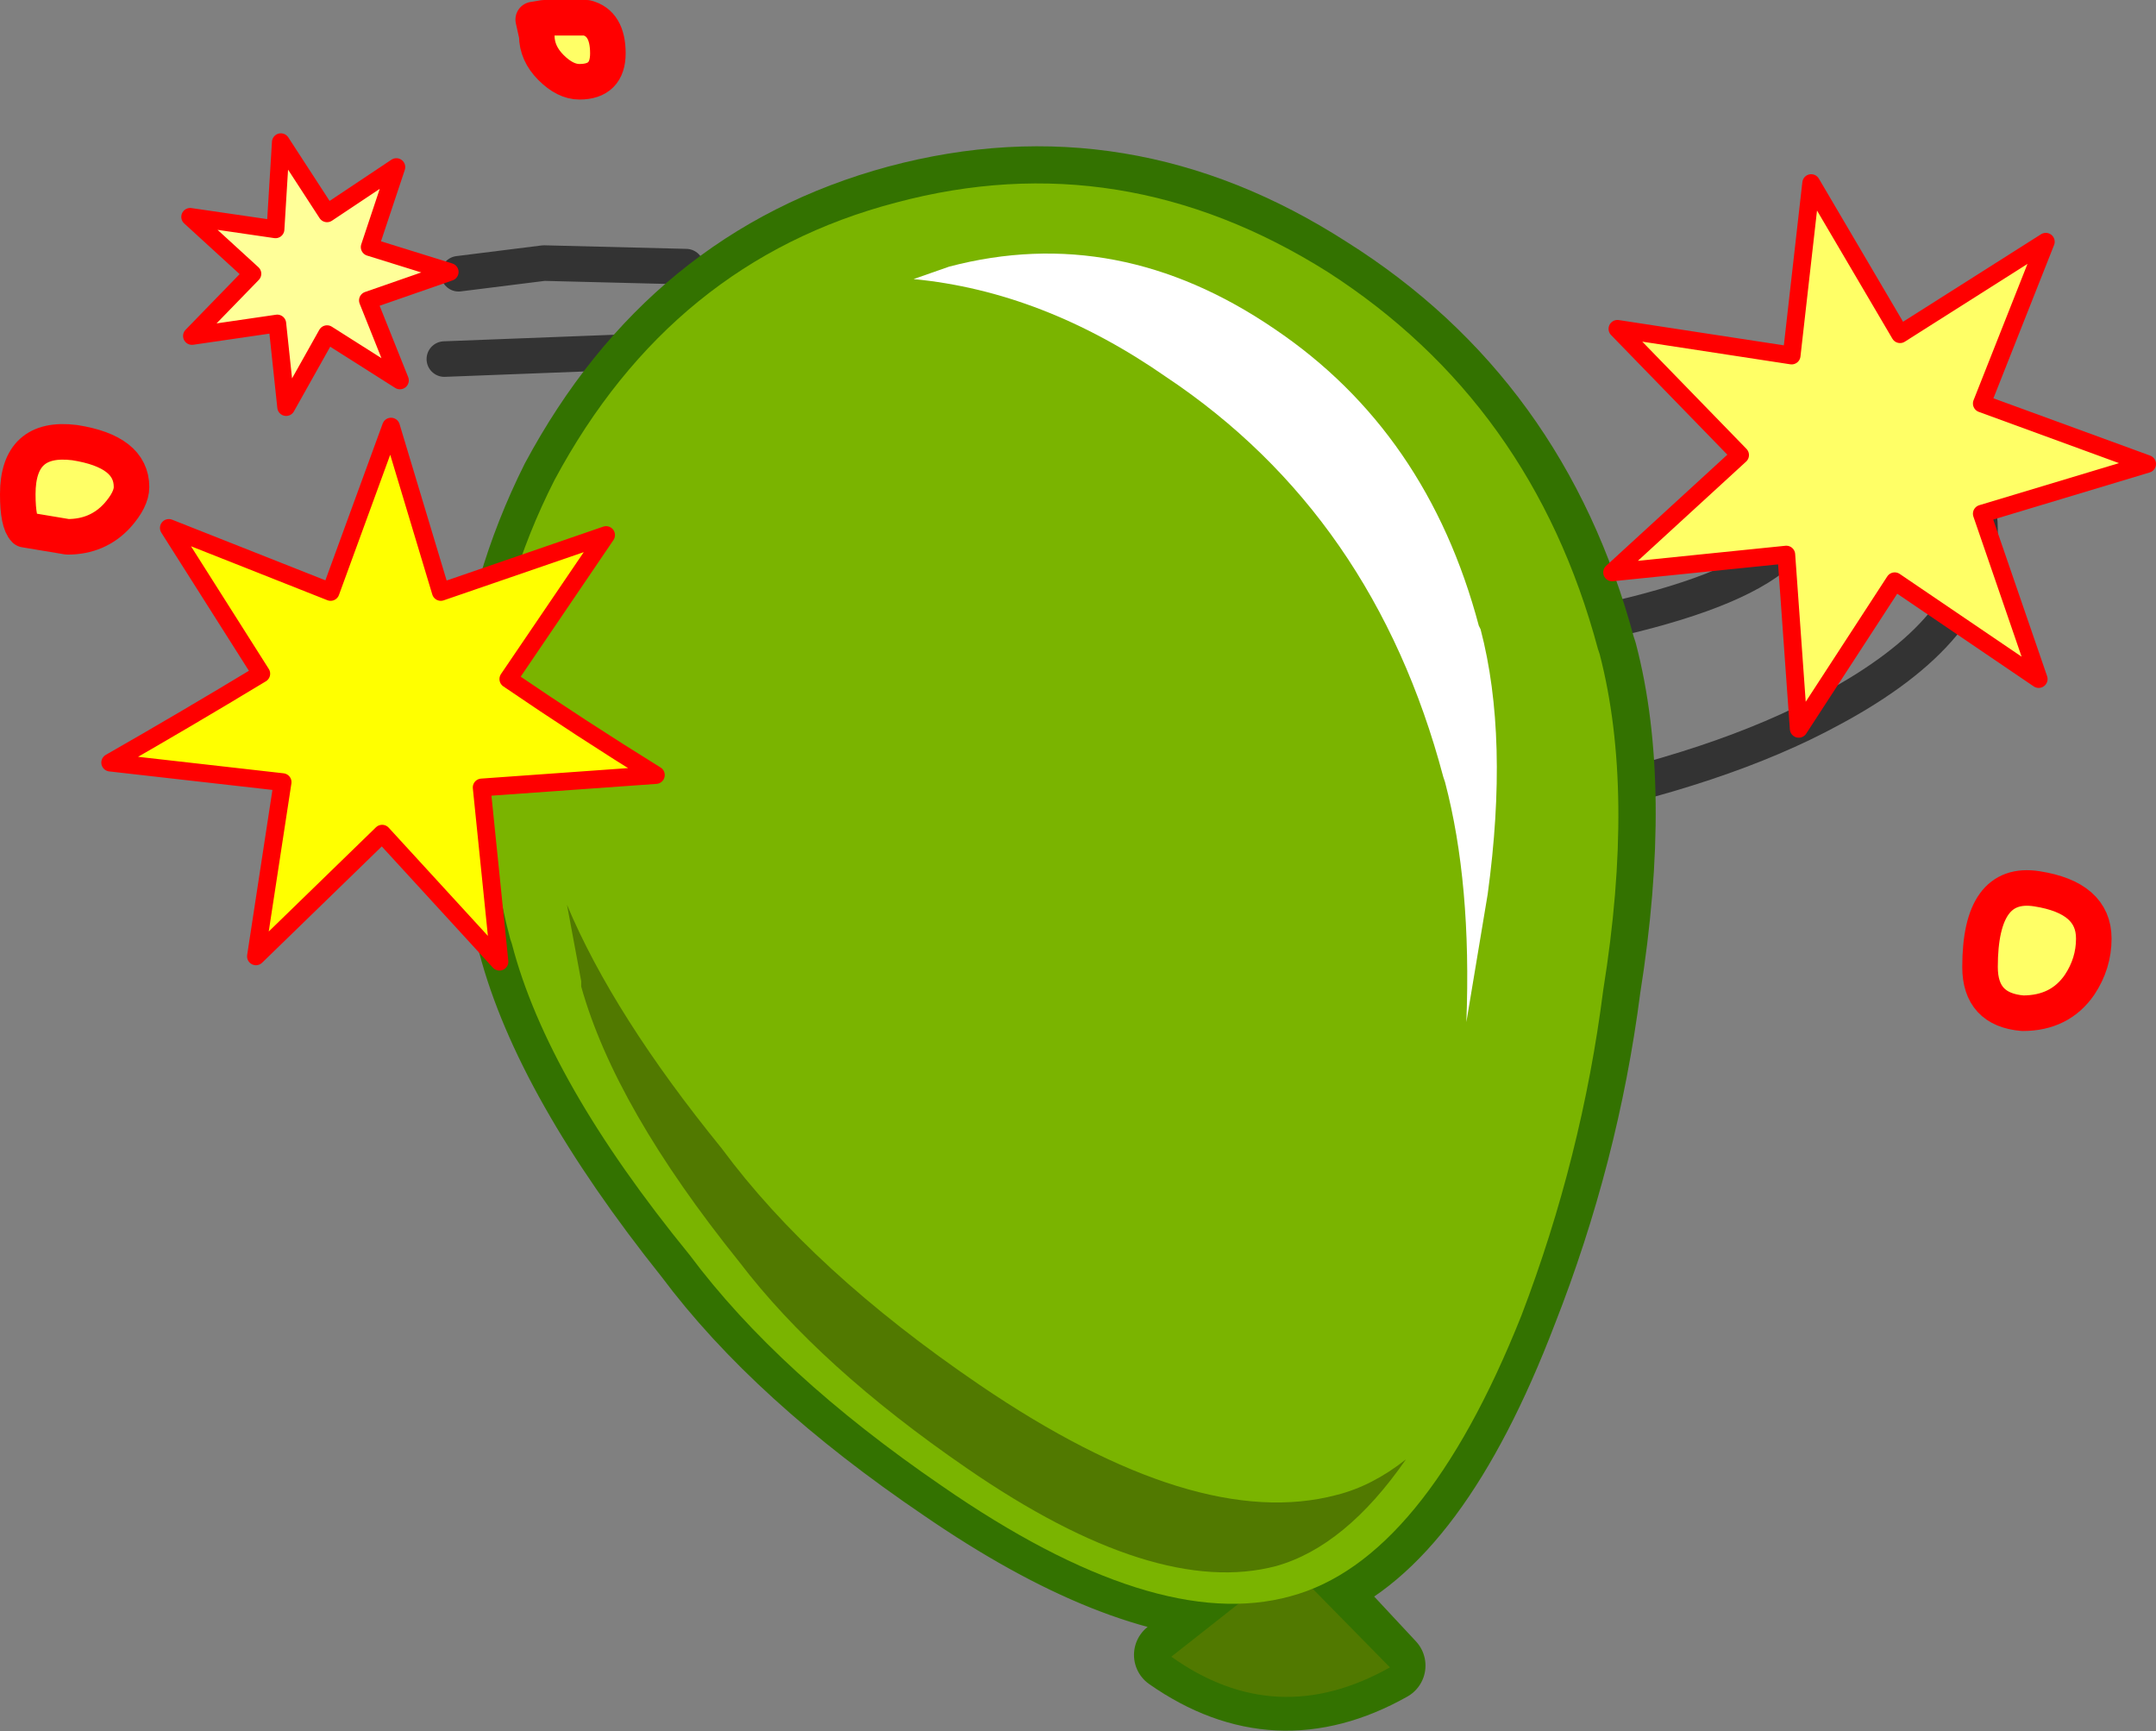 <?xml version="1.0" encoding="UTF-8" standalone="no"?>
<svg xmlns:xlink="http://www.w3.org/1999/xlink" height="48.7px" width="60.65px" xmlns="http://www.w3.org/2000/svg">
  <rect width="100%" height="100%" fill="#808080" stroke="none"/>
  <g transform="matrix(1.0, 0.0, 0.0, 1.0, 30.55, 24.0)">
    <path d="M-13.45 -22.5 Q-13.45 -21.7 -14.25 -21.7 -14.65 -21.7 -15.05 -22.1 -15.45 -22.5 -15.45 -23.0 L-15.55 -23.45 -15.25 -23.5 -14.05 -23.5 Q-13.45 -23.35 -13.45 -22.5 M-27.25 -9.5 Q-27.8 -8.9 -28.65 -8.9 L-29.85 -9.1 Q-30.05 -9.3 -30.05 -10.1 -30.05 -11.75 -28.45 -11.55 -26.85 -11.3 -26.85 -10.3 -26.85 -9.95 -27.25 -9.5 M28.35 2.4 Q28.35 3.1 27.95 3.7 27.4 4.5 26.35 4.5 25.15 4.4 25.15 3.2 25.15 0.75 26.75 1.0 28.35 1.25 28.35 2.4" fill="#ffff66" fill-rule="evenodd" stroke="none"/>
    <path d="M2.3 18.45 L2.55 18.5 2.15 18.5 2.3 18.45" fill="#cc0000" fill-rule="evenodd" stroke="none"/>
    <path d="M28.35 2.4 Q28.35 1.25 26.75 1.0 25.15 0.75 25.15 3.2 25.15 4.4 26.35 4.5 27.4 4.5 27.95 3.7 28.35 3.1 28.35 2.4 M-27.25 -9.5 Q-26.85 -9.95 -26.85 -10.3 -26.85 -11.3 -28.45 -11.55 -30.05 -11.75 -30.05 -10.1 -30.05 -9.3 -29.85 -9.1 L-28.65 -8.9 Q-27.8 -8.9 -27.25 -9.5 M-13.45 -22.5 Q-13.45 -23.35 -14.05 -23.5 L-15.25 -23.5 -15.55 -23.45 -15.45 -23.0 Q-15.45 -22.5 -15.05 -22.1 -14.65 -21.7 -14.25 -21.7 -13.45 -21.7 -13.45 -22.5" fill="none" stroke="#ff0000" stroke-linecap="round" stroke-linejoin="round" stroke-width="1.0"/>
    <path d="M-1.25 -4.9 L9.6 -5.7 Q19.7 -6.95 20.15 -9.5 M24.75 -10.3 Q25.15 -9.9 25.15 -9.1 25.15 -6.3 20.95 -4.05 14.8 -0.7 1.35 -0.1 M-17.65 -16.3 L-15.25 -16.6 -11.25 -16.5 M-18.05 -13.9 L-12.85 -14.1" fill="none" stroke="#333333" stroke-linecap="round" stroke-linejoin="round" stroke-width="1.0"/>
    <path d="M-14.9 -10.5 Q-11.6 -16.65 -5.3 -18.35 1.05 -20.05 6.8 -16.35 12.6 -12.7 14.45 -5.8 L14.5 -5.65 Q15.5 -1.85 14.6 3.8 14.0 8.45 12.25 12.9 9.8 19.3 6.5 20.65 L8.55 22.85 Q5.35 24.65 2.35 22.55 L4.35 21.15 Q0.8 21.1 -4.0 17.8 -8.65 14.65 -11.15 11.3 -15.1 6.35 -16.1 2.55 L-16.15 2.4 Q-17.9 -4.5 -14.9 -10.5 Z" fill="none" stroke="#337200" stroke-linecap="round" stroke-linejoin="round" stroke-width="2.0"/>
    <path d="M2.4 22.6 L5.7 20.0 8.55 22.9 Q5.35 24.7 2.4 22.6" fill="#517900" fill-rule="evenodd" stroke="none"/>
    <path d="M-16.15 2.55 L-16.2 2.4 Q-18.0 -4.5 -14.95 -10.5 -11.65 -16.65 -5.35 -18.3 1.0 -20.0 6.8 -16.35 12.55 -12.65 14.4 -5.75 L14.45 -5.6 Q15.45 -1.75 14.55 3.85 13.95 8.55 12.25 13.0 9.5 19.9 5.75 20.9 1.95 21.95 -4.05 17.8 -8.65 14.65 -11.15 11.3 -15.15 6.4 -16.15 2.55" fill="#7ab400" fill-rule="evenodd" stroke="none"/>
    <path d="M-3.85 -16.5 Q0.9 -17.75 5.3 -14.75 9.6 -11.85 11.05 -6.4 L11.1 -6.3 Q11.9 -3.25 11.3 1.15 L10.7 4.75 Q10.85 0.85 10.1 -2.0 L10.05 -2.15 Q8.1 -9.5 2.25 -13.4 -1.2 -15.8 -4.85 -16.15 L-3.85 -16.5" fill="#ffffff" fill-rule="evenodd" stroke="none"/>
    <path d="M-3.35 17.3 Q-7.5 14.45 -9.75 11.5 -13.25 7.15 -14.2 3.75 L-14.2 3.6 -14.6 1.45 Q-13.3 4.55 -10.25 8.3 -7.7 11.75 -3.0 14.95 3.1 19.1 7.05 18.05 8.05 17.8 9.0 17.05 7.3 19.5 5.35 20.05 1.95 20.95 -3.35 17.3" fill="#517900" fill-rule="evenodd" stroke="none"/>
    <path d="M-16.5 3.05 L-19.8 -0.55 -23.35 2.9 -22.6 -2.0 -27.45 -2.55 Q-25.35 -3.75 -23.2 -5.05 L-25.8 -9.15 -21.25 -7.35 -19.55 -12.0 -18.15 -7.35 -13.5 -8.95 -16.25 -4.9 Q-14.2 -3.5 -12.1 -2.2 L-17.0 -1.85 -16.5 3.05" fill="#ffff00" fill-rule="evenodd" stroke="none"/>
    <path d="M-16.5 3.05 L-19.8 -0.55 -23.35 2.9 -22.6 -2.0 -27.45 -2.55 Q-25.35 -3.75 -23.2 -5.05 L-25.8 -9.15 -21.25 -7.35 -19.55 -12.0 -18.15 -7.35 -13.5 -8.95 -16.25 -4.9 Q-14.2 -3.5 -12.1 -2.2 L-17.0 -1.85 -16.5 3.05 Z" fill="none" stroke="#ff0000" stroke-linecap="round" stroke-linejoin="round" stroke-width="0.5"/>
    <path d="M14.8 -7.9 L18.4 -11.2 14.95 -14.75 19.85 -14.0 20.4 -18.85 22.9 -14.6 27.0 -17.2 25.2 -12.65 29.85 -10.95 25.2 -9.55 26.8 -4.9 22.75 -7.65 20.05 -3.5 19.7 -8.4 14.8 -7.9" fill="#ffff66" fill-rule="evenodd" stroke="none"/>
    <path d="M14.8 -7.9 L18.4 -11.2 14.95 -14.75 19.85 -14.0 20.4 -18.85 22.9 -14.6 27.0 -17.2 25.2 -12.65 29.85 -10.95 25.2 -9.55 26.8 -4.9 22.75 -7.65 20.05 -3.5 19.7 -8.4 14.8 -7.9 Z" fill="none" stroke="#ff0000" stroke-linecap="round" stroke-linejoin="round" stroke-width="0.5"/>
    <path d="M-19.3 -13.3 L-21.35 -14.6 -22.5 -12.55 -22.75 -14.9 -25.15 -14.55 -23.45 -16.3 -25.2 -17.9 -22.8 -17.55 -22.65 -20.0 -21.35 -18.0 -19.4 -19.3 -20.15 -17.05 -17.9 -16.35 -20.2 -15.55 -19.3 -13.3" fill="#ffff99" fill-rule="evenodd" stroke="none"/>
    <path d="M-19.3 -13.3 L-21.35 -14.6 -22.5 -12.55 -22.75 -14.9 -25.15 -14.55 -23.45 -16.3 -25.2 -17.9 -22.8 -17.55 -22.65 -20.0 -21.35 -18.0 -19.4 -19.3 -20.15 -17.05 -17.9 -16.35 -20.2 -15.55 -19.3 -13.3 Z" fill="none" stroke="#ff0000" stroke-linecap="round" stroke-linejoin="round" stroke-width="0.5"/>
  </g>
</svg>
